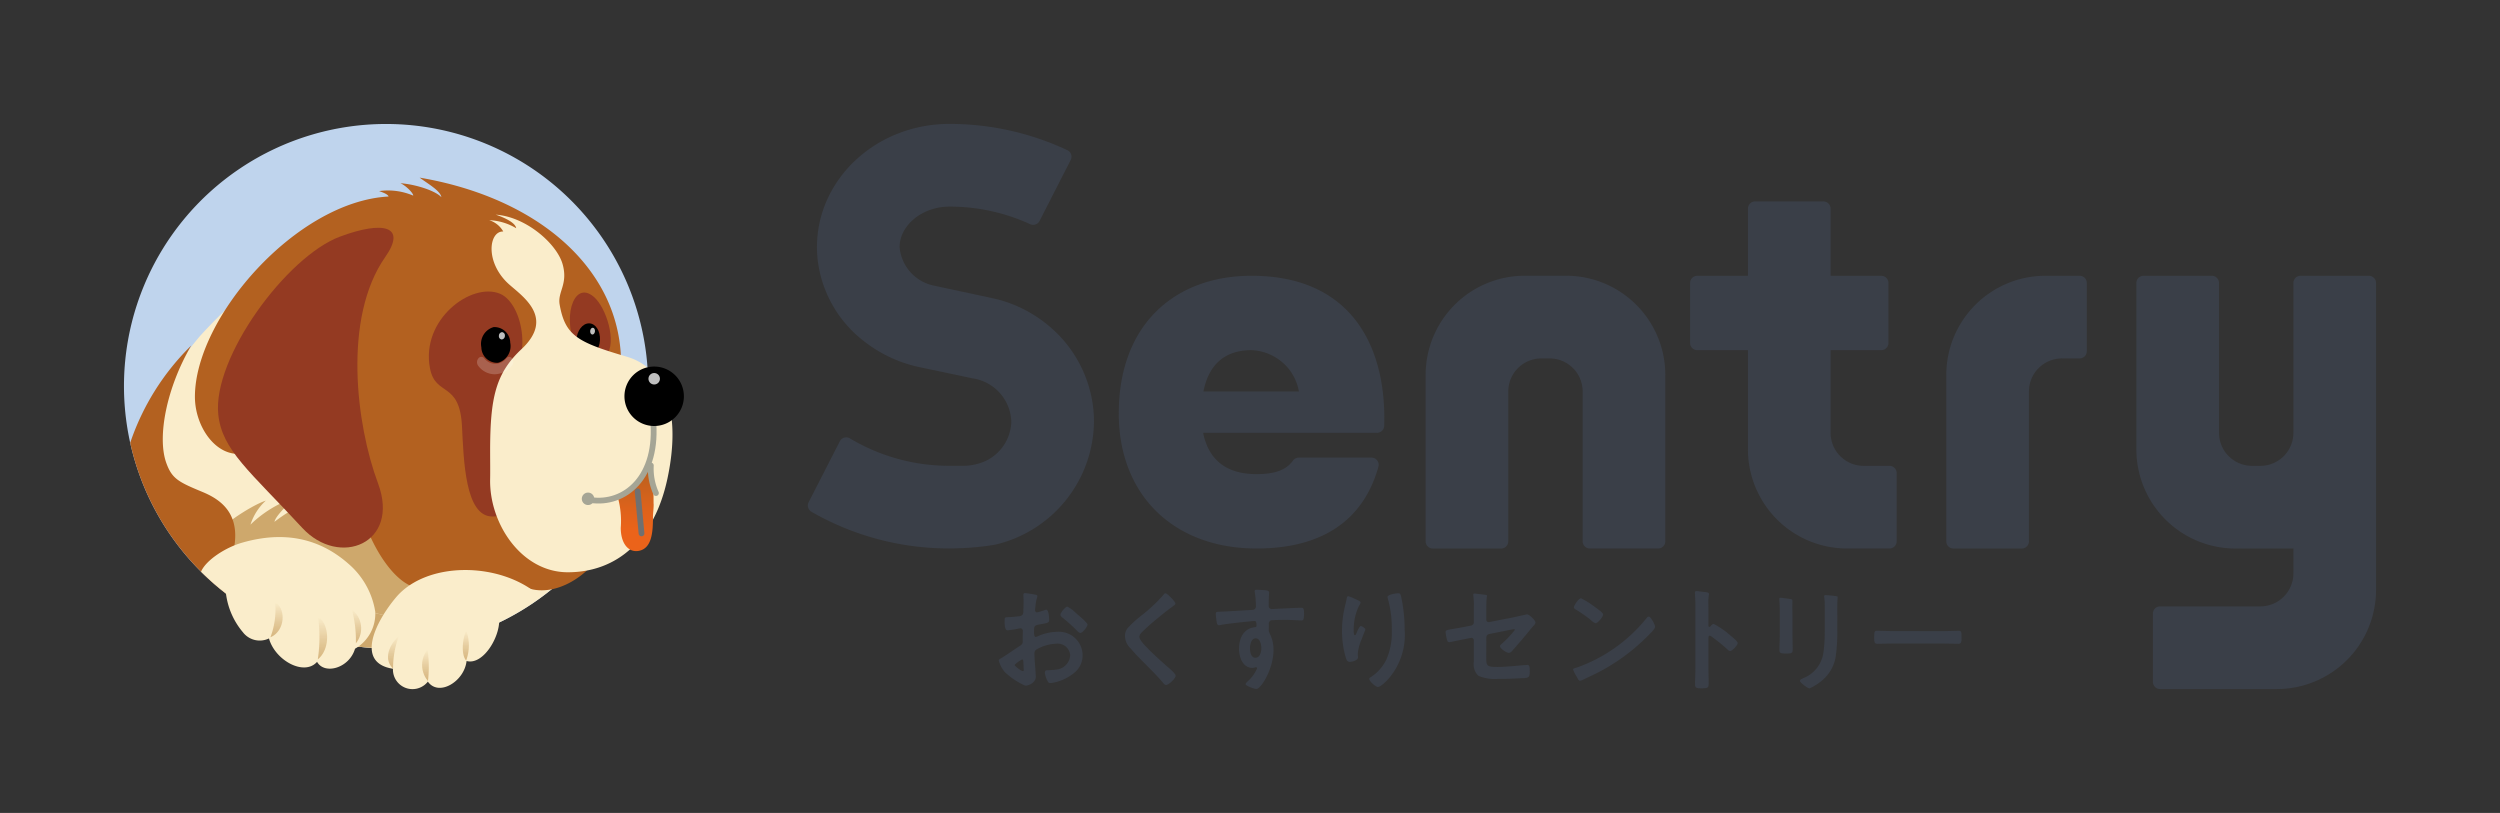 <svg xmlns="http://www.w3.org/2000/svg" xmlns:xlink="http://www.w3.org/1999/xlink" width="258.415" height="84.033" viewBox="0 0 258.415 84.033">
  <rect x="0" y="0" width="258.415" height="84.033" fill="#333333" stroke="none"/>
  <defs>
    <linearGradient id="linear-gradient" x1="0.5" y1="1" x2="0.5" gradientUnits="objectBoundingBox">
      <stop offset="0" stop-color="#cea86c" stop-opacity="0.8"/>
      <stop offset="1" stop-color="#faedcb"/>
    </linearGradient>
    <linearGradient id="linear-gradient-2" x1="0.5" y1="1" x2="0.5" y2="0" xlink:href="#linear-gradient"/>
    <linearGradient id="linear-gradient-3" x1="0.5" y1="1" x2="0.5" y2="0" xlink:href="#linear-gradient"/>
    <linearGradient id="linear-gradient-4" x1="0.5" y1="1" x2="0.5" gradientUnits="objectBoundingBox">
      <stop offset="0.244" stop-color="#eb631a"/>
      <stop offset="0.465" stop-color="#df621b"/>
      <stop offset="0.862" stop-color="#bf611e"/>
      <stop offset="1" stop-color="#b36120"/>
    </linearGradient>
    <linearGradient id="linear-gradient-5" x1="0.5" y1="1" x2="0.5" y2="0" xlink:href="#linear-gradient"/>
    <linearGradient id="linear-gradient-6" x1="0.5" y1="1" x2="0.5" y2="0" xlink:href="#linear-gradient"/>
    <linearGradient id="linear-gradient-7" x1="0.5" y1="1" x2="0.5" y2="0" xlink:href="#linear-gradient"/>
  </defs>
  <g id="グループ_1584" data-name="グループ 1584" transform="translate(-90.792 -1084.984)">
    <g id="グループ_1579" data-name="グループ 1579">
      <g id="グループ_1577" data-name="グループ 1577">
        <path id="パス_6464" data-name="パス 6464" d="M335.65,1113.49h-7.056a.743.743,0,0,0-.743.743v15.488a3.417,3.417,0,0,1-3.417,3.417h-.854a3.417,3.417,0,0,1-3.417-3.417v-15.488a.743.743,0,0,0-.743-.743h-7.056a.744.744,0,0,0-.744.743v17.2a10.251,10.251,0,0,0,10.251,10.251h5.98v2.563a3.417,3.417,0,0,1-3.417,3.417H314.072a.743.743,0,0,0-.743.743v7.056a.744.744,0,0,0,.743.744h12.071a10.252,10.252,0,0,0,10.251-10.251v-31.719A.744.744,0,0,0,335.65,1113.49Z" fill="#3a3f48"/>
        <path id="パス_6465" data-name="パス 6465" d="M238.155,1123.741v17.2a.742.742,0,0,0,.743.743h7.056a.743.743,0,0,0,.743-.743V1125.45a3.417,3.417,0,0,1,3.417-3.417h.854a3.416,3.416,0,0,1,3.417,3.417v15.487a.743.743,0,0,0,.744.743h7.056a.743.743,0,0,0,.743-.743v-17.2a10.252,10.252,0,0,0-10.251-10.251h-4.271A10.251,10.251,0,0,0,238.155,1123.741Z" fill="#3a3f48"/>
        <path id="パス_6466" data-name="パス 6466" d="M291.973,1123.741v17.2a.742.742,0,0,0,.743.743h7.056a.743.743,0,0,0,.743-.743V1125.45a3.417,3.417,0,0,1,3.417-3.417h1.82a.744.744,0,0,0,.743-.744v-7.056a.743.743,0,0,0-.743-.743h-3.528A10.251,10.251,0,0,0,291.973,1123.741Z" fill="#3a3f48"/>
        <path id="パス_6467" data-name="パス 6467" d="M280.013,1129.721v-8.543h5.237a.743.743,0,0,0,.743-.743v-6.2a.743.743,0,0,0-.743-.743h-5.237v-6.945a.743.743,0,0,0-.743-.743h-7.056a.743.743,0,0,0-.744.743v6.945h-5.236a.743.743,0,0,0-.743.743v6.2a.742.742,0,0,0,.743.743h5.236v10.251a10.251,10.251,0,0,0,10.251,10.251H286.1a.743.743,0,0,0,.743-.743v-7.056a.743.743,0,0,0-.743-.743H283.43A3.417,3.417,0,0,1,280.013,1129.721Z" fill="#3a3f48"/>
        <path id="パス_6468" data-name="パス 6468" d="M233.13,1129.721a.748.748,0,0,0,.744-.726c.008-.31.009-.577.009-.788,0-8.046-3.88-14.717-13.724-14.717-7.855,0-13.724,4.973-13.724,14.23,0,8.491,5.736,13.96,14.238,13.96s11.52-4.541,12.6-8.456a.744.744,0,0,0-.72-.94h-7.512a.784.784,0,0,0-.627.343c-.708.966-1.887,1.365-3.745,1.365-3.805,0-5.1-2.192-5.514-4.271Zm-12.971-8.543a5.224,5.224,0,0,1,3.958,2.082,5.32,5.32,0,0,1,.942,2.19h-9.875C215.71,1122.792,217.276,1121.178,220.159,1121.178Z" fill="#3a3f48"/>
        <path id="パス_6469" data-name="パス 6469" d="M203.727,1126.654a12.943,12.943,0,0,0-4.383-7.868,13.557,13.557,0,0,0-5.518-2.878l-.965-.214-4.938-1.059-.564-.12a4.455,4.455,0,0,1-3.579-3.981c0-2.121,2.055-3.935,4.593-4.168.184-.005.364-.026.55-.026a19.939,19.939,0,0,1,8.346,1.814.741.741,0,0,0,.977-.329l3.219-6.3a.748.748,0,0,0-.34-1.016,28.632,28.632,0,0,0-12.2-2.716c-7.561,0-13.686,5.707-13.686,12.737,0,.385.018.761.052,1.128a12.451,12.451,0,0,0,4.707,8.517,14.059,14.059,0,0,0,6.167,2.827l5.2,1.1h.017a4.683,4.683,0,0,1,3.946,4.468,4.631,4.631,0,0,1-3.451,4.348,5.461,5.461,0,0,1-1.512.214h-1.443a19.989,19.989,0,0,1-10.268-2.828.744.744,0,0,0-1.051.291l-3.224,6.3a.748.748,0,0,0,.285.987,28.48,28.48,0,0,0,14.258,3.792c.3,0,.589-.008.888-.017a28.066,28.066,0,0,0,3.819-.367,13.2,13.2,0,0,0,10.242-12.72A12.876,12.876,0,0,0,203.727,1126.654Z" fill="#3a3f48"/>
      </g>
      <g id="グループ_1578" data-name="グループ 1578">
        <path id="パス_6470" data-name="パス 6470" d="M200.12,1150.289a5.2,5.2,0,0,0-1.967.421,1.081,1.081,0,0,1-.3.115c-.154,0-.178-.281-.178-.5v-.007c0-.588.024-.677.462-.767.9-.166,1.1-.166,1.1-.5,0-.217-.035-1.047-.308-1.047a.6.6,0,0,0-.2.064,7.623,7.623,0,0,1-.747.217.215.215,0,0,1-.2-.217c0-.051.011-.128.011-.179.012-.115.024-.217.036-.294a3.906,3.906,0,0,1,.126-.724c.1-.37.12-.364-.229-.434-.138-.028-.821-.144-1-.144-.119,0-.154.089-.154.191,0,.051.023.345.023.6,0,.357-.012.715-.023,1.072a.544.544,0,0,1-.1.383.6.6,0,0,1-.439.154,11.375,11.375,0,0,1-1.149.089c-.226.013-.249.064-.249.409,0,.932.189.945.343.945a11.787,11.787,0,0,0,1.209-.2c.024,0,.048-.013.071-.013a.27.27,0,0,1,.261.294v.127c0,.192-.012.212-.012.4v.435c0,.4-.047.408-.5.7-.651.435-1.04.718-1.7,1.126-.142.09-.273.128-.273.269a3.128,3.128,0,0,0,.607,1.166,7.489,7.489,0,0,0,2.084,1.4.3.3,0,0,0,.092.013c.32,0,1.043-.307,1.043-.932,0-.128-.082-1.278-.106-1.545-.012-.179-.036-.69-.036-.844a.44.44,0,0,1,.19-.4,4.363,4.363,0,0,1,2.086-.613,1.3,1.3,0,0,1,1.422,1.2,1.588,1.588,0,0,1-1.475,1.48,8.77,8.77,0,0,1-.976.071c-.175.034-.182.2-.155.368a2.6,2.6,0,0,0,.337.869c.08.114.327.079.514.043l.139-.027a4.862,4.862,0,0,0,1.948-.927,2.3,2.3,0,0,0,.948-1.9A2.443,2.443,0,0,0,200.12,1150.289Zm-3.591,4.061a.415.415,0,0,1-.09-.011h0a2.731,2.731,0,0,1-.749-.567.069.069,0,0,1,.005-.088,2.973,2.973,0,0,1,.751-.535c.119,0,.119.128.131.358,0,.051.011.115.011.179,0,.025.024.549.024.562C196.612,1154.3,196.6,1154.35,196.529,1154.35Zm5.76-5.756c-.1-.077-.19-.166-.285-.243a3.562,3.562,0,0,0-.889-.664c-.189,0-.711.638-.711.83,0,.141.13.243.214.307a17.5,17.5,0,0,1,1.576,1.43.465.465,0,0,0,.261.153c.237,0,.746-.626.746-.868C203.2,1149.4,202.609,1148.862,202.289,1148.594Z" fill="#3a3f48"/>
        <path id="パス_6471" data-name="パス 6471" d="M212.263,1147.279c.1.193-.106.26-.374.482q-.444.318-.887.674c-.662.543-1.336,1.087-1.951,1.679-.224.212-.485.449-.485.674,0,.3.391.721.592.934.674.721,1.407,1.383,2.14,2.033.2.178,1.017.84,1.017,1.076,0,.284-.722.958-1.005.958-.131,0-.3-.213-.367-.307-.449-.532-.946-1.029-1.431-1.526-.638-.638-1.288-1.277-1.868-1.962a1.8,1.8,0,0,1-.567-1.254,1.342,1.342,0,0,1,.26-.815,11.441,11.441,0,0,1,1.525-1.384,16.009,16.009,0,0,0,2.211-2.093c.047-.059.106-.141.178-.141.153,0,.513.381.643.511A2.892,2.892,0,0,1,212.263,1147.279Z" fill="#3a3f48"/>
        <path id="パス_6472" data-name="パス 6472" d="M221.579,1145.994c.283.024.4.128.4.234,0,.059-.023.268-.035.611-.011.248-.011.508-.011.756a.311.311,0,0,0,.342.343c.1,0,.556-.036.686-.036.58-.023,1.845-.094,2.353-.094.189,0,.272.071.272.6,0,.721-.142.71-.26.71-.166,0-1.052-.06-1.715-.06-.213,0-1.312.012-1.442.048a.379.379,0,0,0-.225.39v.414a1,1,0,0,0,.119.615,3.639,3.639,0,0,1,.366,1.655c0,1.9-1.265,4.02-1.785,4.02-.142,0-1.1-.3-1.1-.509,0-.094.2-.26.272-.331a3.815,3.815,0,0,0,.851-1.146.452.452,0,0,0,.059-.178.088.088,0,0,0-.082-.083.26.26,0,0,0-.1.012,1.109,1.109,0,0,1-.272.059c-1.028,0-1.407-1.111-1.407-1.974,0-1.088.473-2.128,1.667-2.235.059-.012.142-.047.142-.142,0-.437-.083-.5-.213-.5-.094,0-.638.059-.78.07-.615.06-2.14.225-2.708.343a.9.9,0,0,1-.177.024c-.189,0-.2-.165-.237-.319a7.023,7.023,0,0,1-.094-.852c0-.236.106-.212.686-.236.319-.012,3.1-.165,3.2-.189a.348.348,0,0,0,.26-.366,10.078,10.078,0,0,0-.118-1.467.253.253,0,0,1-.012-.094c0-.095.059-.142.154-.142C220.915,1145.952,221.295,1145.971,221.579,1145.994ZM220,1151.97c0,.355.083,1.005.556,1.005s.615-.6.615-.97-.107-1.04-.591-1.04C220.123,1150.965,220,1151.615,220,1151.97Z" fill="#3a3f48"/>
        <path id="パス_6473" data-name="パス 6473" d="M231.432,1147.254c0,.071-.028.113-.219.471a5.681,5.681,0,0,0-.343.993,6.212,6.212,0,0,0-.154,1.325c0,.094-.012.6.118.6.1,0,.166-.189.213-.308s.272-.638.414-.638c.106,0,.461.213.461.366,0,.036-.177.45-.284.734l-.106.283a4.644,4.644,0,0,0-.391,1.466c0,.166.024.3.024.379,0,.331-.626.473-.851.473-.26,0-.343-.213-.414-.438a9.819,9.819,0,0,1-.39-2.755,11.085,11.085,0,0,1,.272-2.424c.071-.3.153-.579.2-.875.012-.083.047-.29.154-.3a4.191,4.191,0,0,1,.638.248C231.035,1146.98,231.432,1147.124,231.432,1147.254Zm3.883-.947c.225,0,.249.141.3.319a15.658,15.658,0,0,1,.367,3.405,6.918,6.918,0,0,1-1.833,5.3c-.19.189-.674.662-.946.662-.189,0-.875-.579-.875-.828,0-.094.106-.165.177-.2a4.5,4.5,0,0,0,1.608-1.844,6.978,6.978,0,0,0,.544-2.98,11.445,11.445,0,0,0-.414-3.3.691.691,0,0,1-.023-.154C234.216,1146.425,235.185,1146.307,235.315,1146.307Z" fill="#3a3f48"/>
        <path id="パス_6474" data-name="パス 6474" d="M244.422,1152.526c0,1.229-.119,1.4,1.147,1.4.851,0,2.1-.142,2.955-.2.048,0,.119-.012.166-.012.225,0,.225.319.225.591,0,.3.012.58-.2.7a1.144,1.144,0,0,1-.391.071c-.437.023-1.7.082-2.092.082h-.58a4.352,4.352,0,0,1-2.045-.319,1.644,1.644,0,0,1-.473-1.43v-2.235a.253.253,0,0,0-.319-.248l-.6.118c-.2.036-1.549.319-1.62.319-.154,0-.189-.118-.237-.272a4.62,4.62,0,0,1-.141-.768c0-.2.177-.237.78-.331.26-.048.579-.095,1.005-.178l.851-.165a.344.344,0,0,0,.284-.343v-1.525a7.809,7.809,0,0,0-.047-1.183c0-.035-.012-.094-.012-.142,0-.083.035-.118.13-.118.059,0,.993.115,1.123.13s.178.04.163.137a3.806,3.806,0,0,0-.056.6c-.012.343-.012.674-.012,1.017v.816a.248.248,0,0,0,.307.248l2.542-.5c.154-.036,1.348-.3,1.36-.3.224,0,.875.615.875.851a.5.5,0,0,1-.118.237c-.19.2-.367.414-.533.626-.543.662-1.087,1.3-1.643,1.927-.118.143-.272.343-.473.343s-.91-.437-.91-.7c0-.083.13-.178.213-.26a10.2,10.2,0,0,0,1.324-1.407.075.075,0,0,0-.083-.083c-.071,0-.331.059-.414.071l-2.14.426a.369.369,0,0,0-.307.378Z" fill="#3a3f48"/>
        <path id="パス_6475" data-name="パス 6475" d="M261.875,1149.771c0,.2-.472.662-.626.815a20.54,20.54,0,0,1-6.42,4.458c-.391.189-.6.327-.757.3-.128-.023-.236-.3-.319-.442a3.307,3.307,0,0,1-.355-.709c0-.13.213-.154.367-.2a16.189,16.189,0,0,0,7.248-5.143.287.287,0,0,1,.2-.131C261.45,1148.718,261.875,1149.593,261.875,1149.771Zm-6.1-1.951c.154.106.722.5.722.674,0,.272-.556.91-.78.91a1.262,1.262,0,0,1-.474-.319,14.523,14.523,0,0,0-1.572-1.1c-.1-.059-.189-.118-.189-.224,0-.178.473-.935.745-.935A9.412,9.412,0,0,1,255.774,1147.82Z" fill="#3a3f48"/>
        <path id="パス_6476" data-name="パス 6476" d="M267.929,1149.475a8.123,8.123,0,0,1,1.656,1.135c.166.142.828.651.828.852s-.556.815-.793.815a.427.427,0,0,1-.26-.154,17.692,17.692,0,0,0-1.714-1.383.213.213,0,0,0-.118-.047c-.107,0-.142.095-.142.189v3.228c0,.473.024.934.024,1.407,0,.544-.012.615-.734.615-.473,0-.674-.012-.674-.4,0-.532.036-1.064.036-1.6v-6.74c0-.307-.024-.626-.036-.922,0-.059-.011-.165-.011-.213,0-.118.035-.177.154-.177.07,0,.318.035.4.047.532.071.921.045.894.285a6.573,6.573,0,0,0-.066.779c0,.177.012.4.012.7v1.773c0,.1.059.118.094.118a.127.127,0,0,0,.107-.047C267.67,1149.641,267.8,1149.475,267.929,1149.475Z" fill="#3a3f48"/>
        <path id="パス_6477" data-name="パス 6477" d="M276.072,1150.516c0,.532.023,1.075.023,1.607,0,.367-.106.415-.662.415s-.709-.036-.709-.355c0-.556.035-1.1.035-1.655v-2.495c0-.32-.023-.627-.035-.935,0-.07-.012-.141-.012-.212s.024-.118.106-.118c.119,0,.852.106,1.017.13.249.047.235.064.231.262,0,.047-.006.341-.006.707,0,.178.012.39.012.662Zm4.634-.462a18.015,18.015,0,0,1-.129,2.519,4.012,4.012,0,0,1-1.443,2.743,5.431,5.431,0,0,1-1.3.828c-.177,0-.993-.592-.993-.8,0-.107.225-.2.319-.249a3.337,3.337,0,0,0,2.105-2.613,14.813,14.813,0,0,0,.142-2.282v-2.565a6.19,6.19,0,0,0-.036-.816,1.146,1.146,0,0,1-.023-.2c0-.095.047-.118.142-.118a10.4,10.4,0,0,1,1.17.118c.1.023.089.087.079.195-.006.07-.032.432-.032.621Z" fill="#3a3f48"/>
        <path id="パス_6478" data-name="パス 6478" d="M291.752,1150.22c.544,0,1.313-.035,1.466-.035.32,0,.332.094.332.744,0,.379-.012.6-.32.6-.5,0-.993-.024-1.478-.024h-5.438c-.485,0-.982.024-1.478.024-.308,0-.319-.225-.319-.592,0-.662.023-.756.33-.756.154,0,.97.035,1.467.035Z" fill="#3a3f48"/>
      </g>
    </g>
    <line id="線_173" data-name="線 173" y2="84.033" transform="translate(349.207 1084.984)" fill="none"/>
    <line id="線_174" data-name="線 174" y2="84.033" transform="translate(90.792 1084.984)" fill="none"/>
    <line id="線_175" data-name="線 175" x1="258.415" transform="translate(90.792 1084.984)" fill="none"/>
    <line id="線_176" data-name="線 176" x1="258.415" transform="translate(90.792 1169.016)" fill="none"/>
    <g id="グループ_1583" data-name="グループ 1583">
      <path id="パス_6479" data-name="パス 6479" d="M157.791,1124.89A27.092,27.092,0,1,1,130.7,1097.8,27.092,27.092,0,0,1,157.791,1124.89Z" fill="#bfd4ed"/>
      <path id="パス_6480" data-name="パス 6480" d="M105.215,1129.025a52.812,52.812,0,0,1,6.211-9.262,56.014,56.014,0,0,1,6.925-6.428,19.149,19.149,0,0,1,6.306-3.268c-.385,8.239,3.039,16.476,7.332,23.365,1.6,2.574,10.244,10.849,6.779,14.048-2.588,2.389-11.133,1.07-14.27.229-4.787-1.283-8.443-5.058-12.456-7.751-2.882-1.934-6.146-3.579-6.1-7.528Z" fill="#faedcb"/>
      <path id="パス_6481" data-name="パス 6481" d="M125.8,1135.745a17.745,17.745,0,0,0-6.637,3.176c.114-.621,1.509-1.946,2.181-2.523a12.058,12.058,0,0,0-4.662,2.815,5.745,5.745,0,0,1,1.585-2.48c-1.51.485-5.516,3.053-5.836,4.452-.313,1.369,2.669,3.231,3.579,4.062a21.692,21.692,0,0,0,4.185,2.713c3.744,2.086,8.26,4.013,12.575,2.869,6.64-1.761,3.48-7.29.884-11.56Z" fill="#cea86c"/>
      <path id="パス_6482" data-name="パス 6482" d="M114.763,1142.587c1.216-4.318-1.025-5.915-3.04-6.751-2.494-1.034-3.167-1.373-3.753-3.033-.933-2.644.014-7.692,2.588-12.1a25.472,25.472,0,0,0-6.307,10.053,27.089,27.089,0,0,0,9.982,15.645,14.079,14.079,0,0,0,1.631-.165C115.788,1145.07,114.65,1142.989,114.763,1142.587Z" fill="#b36120"/>
      <path id="パス_6483" data-name="パス 6483" d="M149.856,1144.047a27.092,27.092,0,0,1-38.314,0l19.337,4.621Z" fill="#faedcb"/>
      <path id="パス_6484" data-name="パス 6484" d="M133.1,1151.871a2.7,2.7,0,0,0,.548-1.6,2.866,2.866,0,0,0-.942-2.049l-1.825.445-4.84-1.157a3.259,3.259,0,0,0-1.927,2.761,2.572,2.572,0,0,0,.186.943,27.164,27.164,0,0,0,6.4.767C131.508,1151.982,132.307,1151.94,133.1,1151.871Z" fill="#cea86c"/>
      <path id="パス_6485" data-name="パス 6485" d="M114.092,1145.521a7.665,7.665,0,0,0,1.811,4.819,2.191,2.191,0,0,0,2.691.638c.639,2.281,3.649,3.923,4.972,2.418.775,1.369,3.337.653,3.924-1.356a4.179,4.179,0,0,0,2.093-3.812,8.216,8.216,0,0,0-2.779-4.973q-4.581-4.023-10.992-2.174c-1.7.49-3.714,1.785-4.237,2.986Z" fill="#faedcb"/>
      <path id="パス_6486" data-name="パス 6486" d="M118.745,1150.857a8.13,8.13,0,0,0,.488-3.618C120.388,1147.908,120.266,1150.219,118.745,1150.857Z" fill="url(#linear-gradient)"/>
      <path id="パス_6487" data-name="パス 6487" d="M127.579,1151.48a12.654,12.654,0,0,0-.41-3.482A2.453,2.453,0,0,1,127.579,1151.48Z" fill="url(#linear-gradient-2)"/>
      <path id="パス_6488" data-name="パス 6488" d="M123.642,1153.138a15.7,15.7,0,0,0,.03-4.379C124.827,1149.428,125.01,1152.043,123.642,1153.138Z" fill="url(#linear-gradient-3)"/>
      <g id="グループ_1582" data-name="グループ 1582">
        <path id="パス_6489" data-name="パス 6489" d="M154.571,1126.41c2.519-11.563-6.478-20.691-20.406-23.066,1.011.734,2.147,1.374,2.25,2.025-.6-.666-2.648-1.327-4.234-1.447.585.257,1.352,1.048,1.322,1.282a6.643,6.643,0,0,0-3.523-.469c.5.173.934.365.976.563-9.526.51-20.016,12.515-20.016,20.7,0,3.572,2.915,7.228,6.182,5.43,5.056-2.78,10.4.938,10.772,5.048.289,3.182,3.421,9.517,6.675,9.331,4.951-.282,6.164-2.061,10.442-.168,3.05,1.351,7.041-1.264,8.413-4.367C154.466,1138.917,154.045,1128.824,154.571,1126.41Z" fill="#b36120"/>
        <path id="パス_6490" data-name="パス 6490" d="M150.5,1121.1c-1.7-2.863-.514-7.284,1.664-5.44,1.29,1.092,2.43,4.692,1.3,6.075Z" fill="#943a22"/>
        <g id="グループ_1580" data-name="グループ 1580">
          <path id="パス_6491" data-name="パス 6491" d="M151.452,1122.959a1.64,1.64,0,0,1-1.365-.828.651.651,0,0,1,.035-.7.282.282,0,0,1,.494,0,1.059,1.059,0,0,0,1.822,0,.282.282,0,0,1,.494,0,.653.653,0,0,1-.034.7A1.847,1.847,0,0,1,151.452,1122.959Z" fill="#fff" opacity="0.2"/>
          <path id="パス_6492" data-name="パス 6492" d="M151.506,1121.867c-.673,0-1.182-.776-1.135-1.729s.634-1.731,1.306-1.731,1.181.777,1.133,1.731S152.178,1121.867,151.506,1121.867Z"/>
          <path id="パス_6493" data-name="パス 6493" d="M152.027,1119.566c-.138,0-.242-.158-.233-.353s.13-.353.267-.353.241.159.232.353S152.164,1119.566,152.027,1119.566Z" fill="#fff" opacity="0.75"/>
        </g>
        <path id="パス_6494" data-name="パス 6494" d="M130.612,1111.553c-4.4,6.28-3.011,17.333-.746,23.388,2.324,6.215-3.991,8.772-7.837,4.6-5.381-5.832-8.3-8.012-8.677-11.74-.589-5.844,7.03-16.285,12.581-18.358C130.378,1107.787,132.883,1108.314,130.612,1111.553Z" fill="#943a22"/>
        <path id="パス_6495" data-name="パス 6495" d="M141.684,1138.374c5.989,0,.323-12.393.885-12.876,3.584-3.073,2.284-9.15-.085-10.148-2.95-1.242-8.223,2.655-7.245,7.711.572,2.959,3.067,1.275,3.306,5.978C138.725,1132.56,138.866,1138.374,141.684,1138.374Z" fill="#943a22"/>
        <path id="パス_6496" data-name="パス 6496" d="M149.483,1144.137c5.158,0,8.964-3.429,10.3-9.684,1.432-6.683-.12-11.4-4.177-12.59-5.093-1.5-6.394-2.156-6.965-5.4-.233-1.325.9-2.1.3-4.19-.593-2.072-3.74-4.879-6.907-5.1.516.17,2.025.738,2.113,1.4a5.958,5.958,0,0,0-2.791-.831,2.547,2.547,0,0,1,1.456,1.172c-1.492-.059-1.926,3.2.6,5.461,1.415,1.266,4.746,3.451,1.295,6.688-2.682,2.515-3.252,5.019-3.252,10.549,0,.949.016,2.192,0,2.908C141.362,1139.122,144.71,1144.137,149.483,1144.137Z" fill="#faedcb"/>
        <g id="グループ_1581" data-name="グループ 1581">
          <path id="パス_6497" data-name="パス 6497" d="M141.924,1123.671a2.146,2.146,0,0,1-1.711-.89.621.621,0,0,1,.03-.752.379.379,0,0,1,.614,0,1.425,1.425,0,0,0,2.261,0,.377.377,0,0,1,.612,0,.621.621,0,0,1-.029.752A2.345,2.345,0,0,1,141.924,1123.671Z" fill="#fff" opacity="0.2"/>
          <path id="パス_6498" data-name="パス 6498" d="M142.263,1122.486a1.636,1.636,0,0,1-1.716-1.607,1.8,1.8,0,0,1,1.272-2.085,1.636,1.636,0,0,1,1.714,1.608A1.794,1.794,0,0,1,142.263,1122.486Z"/>
          <path id="パス_6499" data-name="パス 6499" d="M142.656,1120.075a.332.332,0,0,1-.294-.378.367.367,0,0,1,.325-.38.334.334,0,0,1,.292.38A.364.364,0,0,1,142.656,1120.075Z" fill="#fff" opacity="0.75"/>
        </g>
        <path id="パス_6500" data-name="パス 6500" d="M158.358,1137.1c-.041-.119.111-2.912-.539-4.214a5.976,5.976,0,0,1-3.178,3.459,9.1,9.1,0,0,1,.316,3.194c0,1.65.812,2.577,1.855,2.387,1.313-.239,1.474-1.814,1.474-3.412C158.286,1137.936,158.358,1137.68,158.358,1137.1Z" fill="url(#linear-gradient-4)"/>
        <line id="線_177" data-name="線 177" x2="0.403" y2="4.356" transform="translate(156.7 1135.766)" fill="none" stroke="#707070" stroke-linecap="round" stroke-linejoin="round" stroke-width="0.598"/>
        <path id="パス_6501" data-name="パス 6501" d="M151.859,1136.674c3.481.513,7.05-2.315,6.431-8.426" fill="none" stroke="#a5a595" stroke-linecap="round" stroke-linejoin="round" stroke-width="0.598"/>
        <path id="パス_6502" data-name="パス 6502" d="M161.483,1125.945a3.072,3.072,0,1,1-3.071-3.071A3.072,3.072,0,0,1,161.483,1125.945Z"/>
        <path id="パス_6503" data-name="パス 6503" d="M158.412,1124.727a.592.592,0,1,1,.593-.59A.592.592,0,0,1,158.412,1124.727Z" fill="#fff" opacity="0.75"/>
        <path id="パス_6504" data-name="パス 6504" d="M158.066,1133.1a6.2,6.2,0,0,0,.528,2.848" fill="none" stroke="#a5a595" stroke-linecap="round" stroke-linejoin="round" stroke-width="0.598"/>
        <path id="パス_6505" data-name="パス 6505" d="M152.218,1136.544a.643.643,0,1,1-.643-.643A.643.643,0,0,1,152.218,1136.544Z" fill="#a5a595"/>
      </g>
      <path id="パス_6506" data-name="パス 6506" d="M146.648,1146.641c-4-3.619-11.731-3.715-14.937.109-2.061,2.457-4.261,6.748-.3,7.362a2.019,2.019,0,0,0,3.608,1.328c1.116,1.583,3.765,0,4-2.13,1.8.489,3.651-2.815,3.337-4.586Z" fill="#faedcb"/>
      <path id="パス_6507" data-name="パス 6507" d="M135.03,1155.377a12.285,12.285,0,0,0-.047-3.255A2.565,2.565,0,0,0,135.03,1155.377Z" fill="url(#linear-gradient-5)"/>
      <path id="パス_6508" data-name="パス 6508" d="M138.974,1153.26a4.456,4.456,0,0,0,.008-3.1C138.568,1151.1,138.455,1152.658,138.974,1153.26Z" fill="url(#linear-gradient-6)"/>
      <path id="パス_6509" data-name="パス 6509" d="M131.423,1154.085a9.658,9.658,0,0,1,.592-3.35C130.962,1151.7,130.436,1153.159,131.423,1154.085Z" fill="url(#linear-gradient-7)"/>
    </g>
  </g>
</svg>
